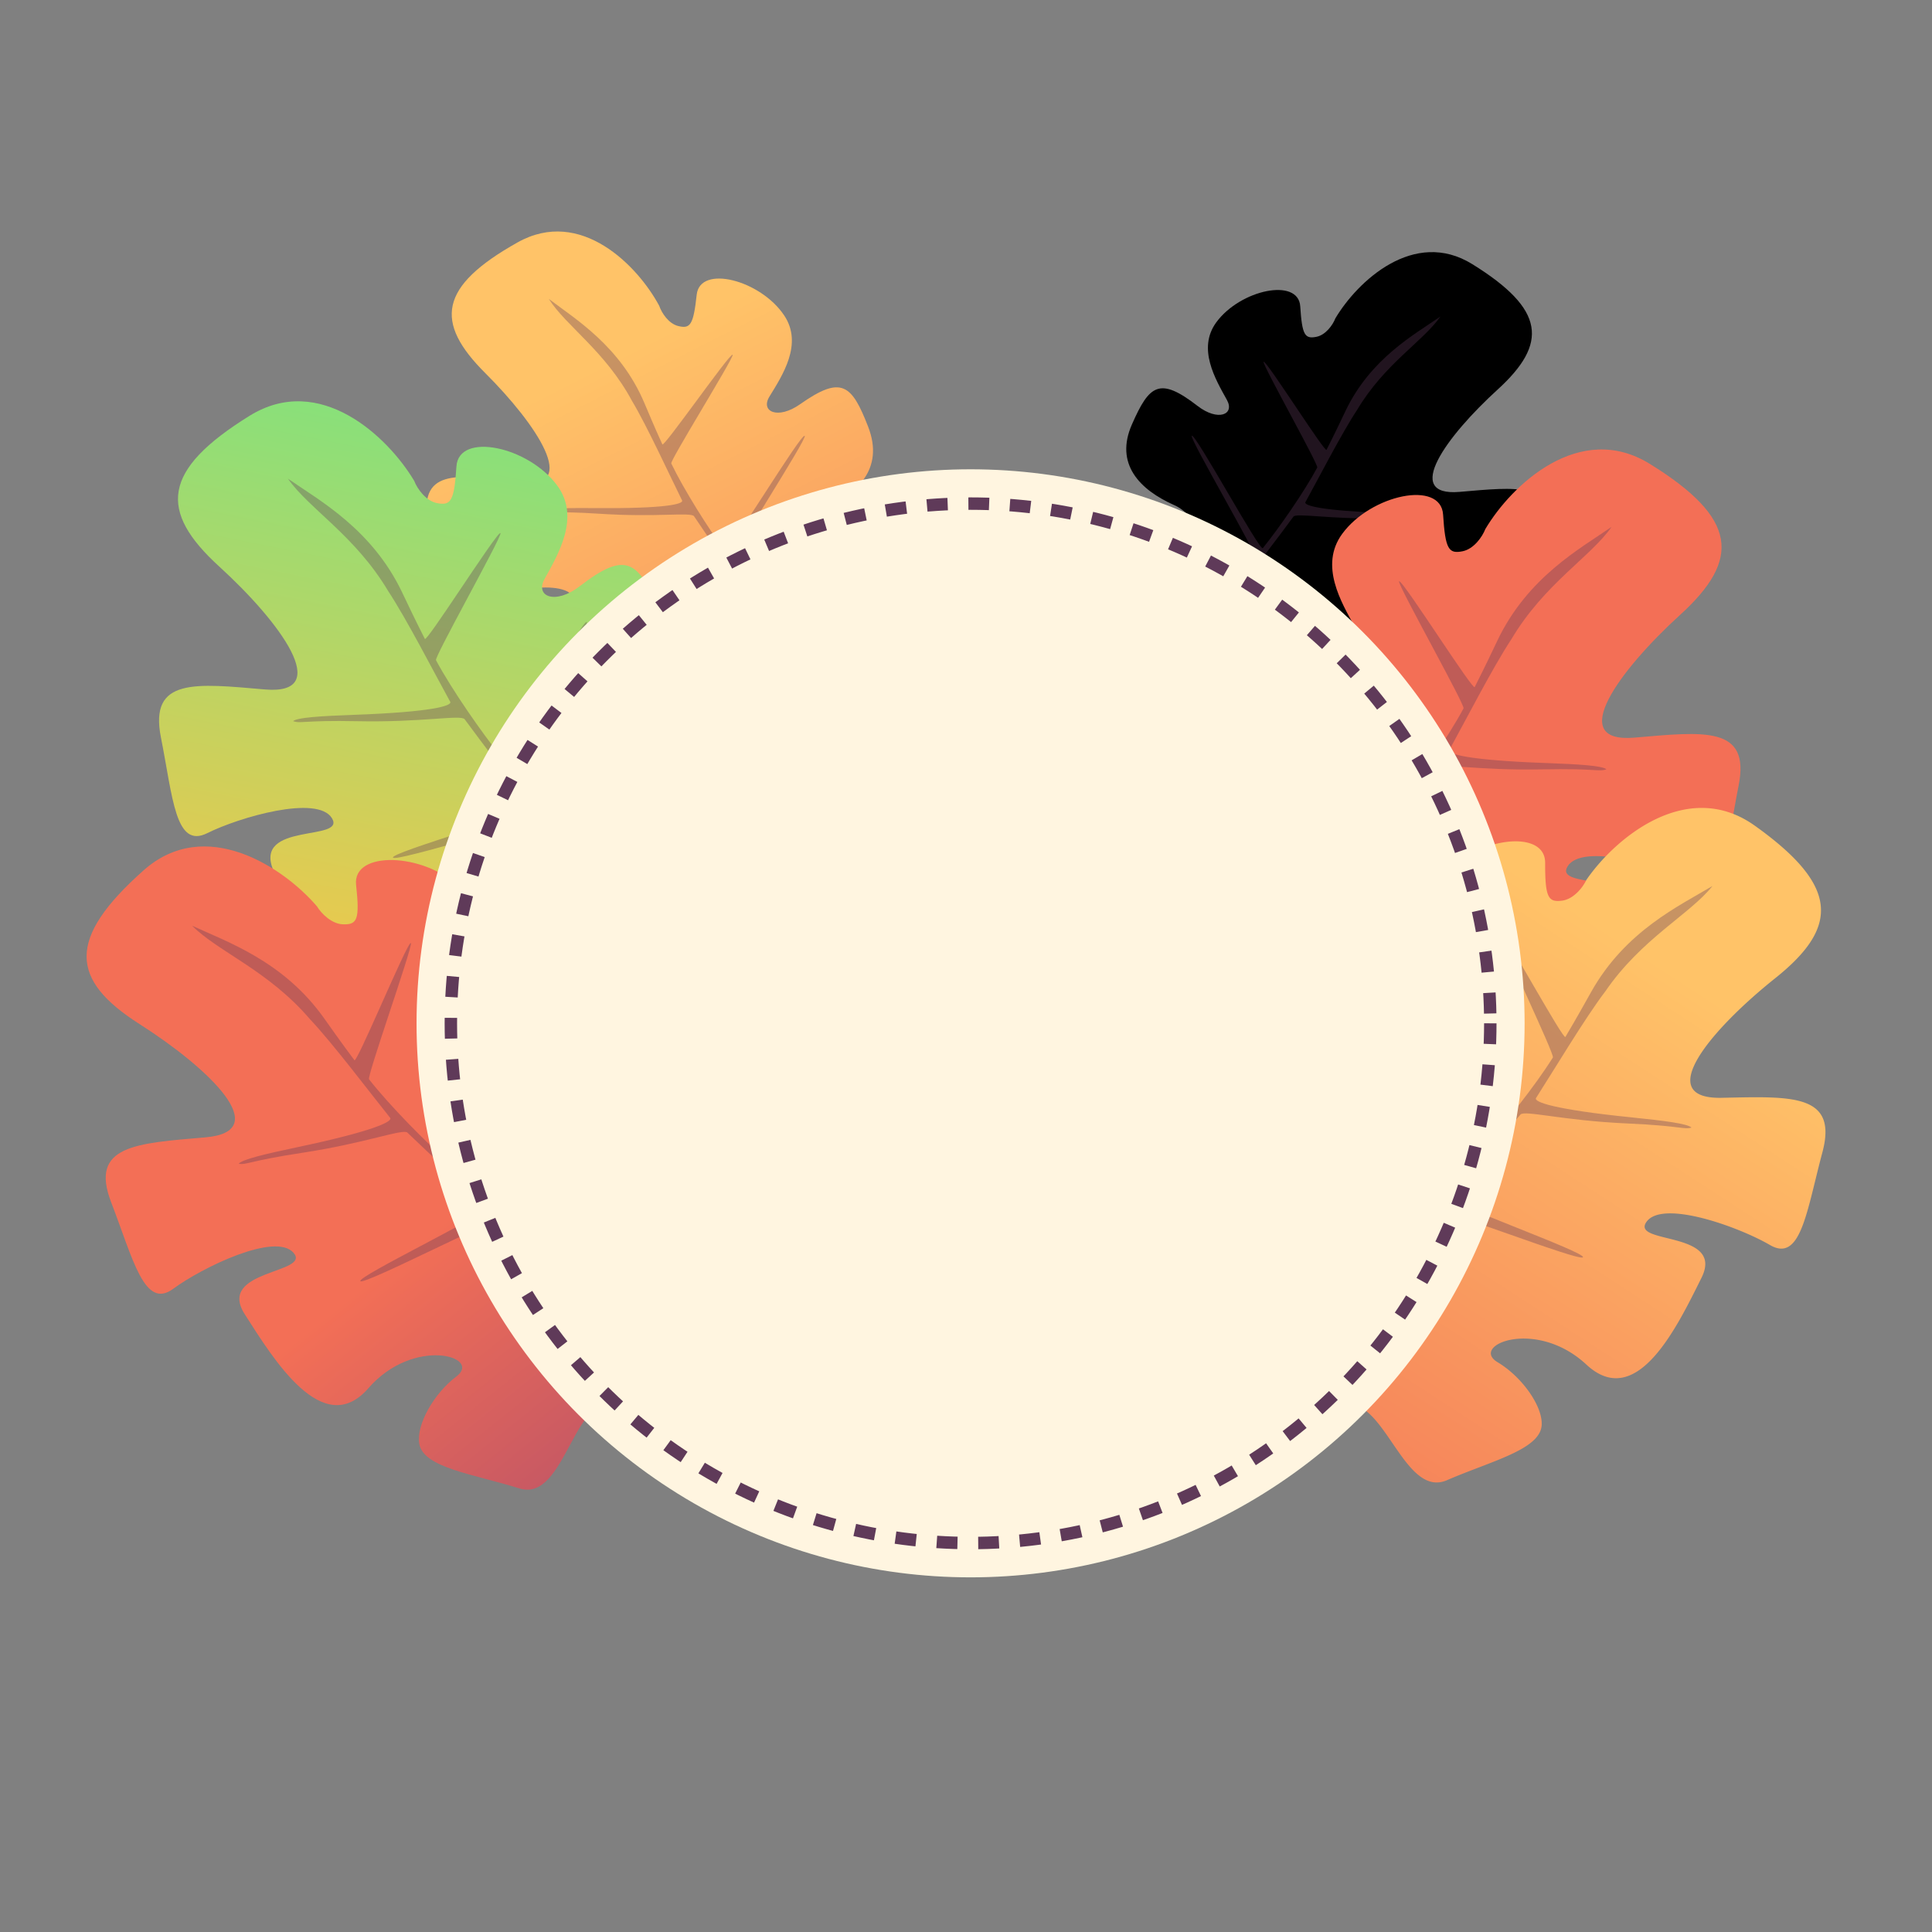 <svg fill="none" xmlns="http://www.w3.org/2000/svg" width="300" height="300" viewBox="0 0 300 300"><rect x="0" y="0" width="300" height="300" fill="#808080" stroke="none"/><g transform="translate(10)"><path d="M70.389 37.63c9.804-5.488 18.66 3.672 21.969 9.844.382 1.121 1.465 2.783 2.957 3.153 1.865.462 2.358-.148 2.867-4.861s9.906-2.311 13.592 3.221c2.949 4.427-.277 9.3-2.3 12.599-1.43 2.332 1.302 3.622 4.765 1.181 6.435-4.535 8.018-3.071 10.568 3.5s-1.692 10.606-7.538 12.896c-5.543 2.172-6.448 11.819 4.048 4.962 10.495-6.856 13.208 3.494 17.827 9.698s-6.118 21.138-10.32 16.798-8.169 5.453 1.89 13.665-2.239 19.681-.544 12.842c1.695-6.838-6.063-10.502-11.869-14.581s-10.156 11.496-16.028 8.148c-5.757-3.282-12.145-5.532-11.993-8.847.12-2.599 3.415-6.274 6.89-7.857 4.08-1.858-4.487-6.61-12.034-1.002s-11.765-6.655-14.263-13.433 10.088-3.438 8.27-6.748c-1.819-3.31-12.582-.699-17.03 1.278s-4.462-5.065-5.72-13.295c-1.26-8.23 5.059-7.105 14.431-5.881 9.373 1.223 2.467-9.066-5.469-16.972S58.133 44.49 70.39 37.63" fill="url(#a)"/><path d="M90.042 62.544c-3.73-8.792-10.678-12.982-14.831-16.137 2.667 4.211 8.786 8.123 12.939 15.872 2.31 3.837 5.92 11.714 7.763 15.423.284.57-2.66 1.281-13.124 1.194-4.68-.04-7.721.02-8.338.486 1.044.421 1.39-.081 8.766.4 8.722.57 14.1-.298 14.556.386 2.283 3.423 6.404 9.359 8.489 12.216.54.74-19.574 5.458-19.056 6.152.475.637 19.959-4.627 20.413-4.032 3.636 4.77 6.881 8.736 8.251 9.977 6.115 5.543 11.555 4.1 11.745 2.748s-5.143-2.65-12.377-8.074c-2.635-1.976-8.311-7.266-11.658-11.833-.362-.495 11.741-19.138 11.379-19.633-.464-.635-11.961 18.458-12.422 17.833-2.505-3.399-6.34-9.473-8.302-13.553-.103-.217 2.095-3.946 4.407-7.845 2.548-4.296 5.233-8.798 5.125-9.03-.139-.296-3.185 3.857-6.026 7.702-2.468 3.342-4.78 6.451-4.892 6.206-1.266-2.784-2.247-5.138-2.807-6.458" fill="#5F3A59" fill-opacity=".35" style="mix-blend-mode:multiply"/><path d="M218.62 41.018c-9.073-5.622-17.865 2.698-21.265 8.416-.409 1.048-1.508 2.579-2.939 2.867-1.789.36-2.232-.24-2.516-4.734s-9.303-2.611-13.035 2.484c-2.986 4.076-.13 8.838 1.651 12.054 1.259 2.273-1.388 3.382-4.572.92-5.916-4.576-7.48-3.254-10.177 2.874s1.159 10.138 6.61 12.558c5.169 2.295 5.62 11.489-4.051 4.539s-12.682 2.758-17.328 8.45c-4.646 5.694 4.915 20.32 9.086 16.378s7.522 5.52-2.371 12.889 1.295 18.772-.025 12.211 6.197-9.712 11.879-13.337c5.683-3.626 9.154 11.338 14.868 8.409 5.602-2.873 11.759-4.738 11.755-7.891-.004-2.472-2.977-6.098-6.208-7.747-3.793-1.936 4.538-6.084 11.464-.443 6.926 5.64 11.446-5.82 14.102-12.147s-9.429-3.689-7.563-6.753c1.865-3.065 11.969-.133 16.107 1.931 4.139 2.064 4.449-4.619 5.99-12.376 1.542-7.758-4.501-6.956-13.448-6.19-8.946.765-1.959-8.709 5.906-15.877s7.422-12.457-3.92-19.485" fill="url(#i2smld5u2"/><path d="M198.917 63.834c3.912-8.188 10.682-11.87 14.757-14.69-2.709 3.884-8.682 7.339-12.949 14.518-2.355 3.543-6.113 10.867-8.019 14.31-.293.529 2.471 1.327 12.405 1.686 4.444.16 7.327.345 7.893.813-1.008.356-1.316-.136-8.336.01-8.302.173-13.37-.878-13.831-.248-2.311 3.152-6.473 8.612-8.571 11.235-.544.68 18.346 6.006 17.825 6.643-.478.585-18.747-5.234-19.203-4.688-3.652 4.373-6.899 8-8.251 9.121-6.038 5.003-11.139 3.403-11.262 2.112s4.992-2.298 12.087-7.14c2.584-1.764 8.193-6.546 11.562-10.739.365-.454-10.335-18.657-9.971-19.112.468-.583 10.573 18.022 11.037 17.448 2.521-3.12 6.417-8.722 8.45-12.512.108-.2-1.821-3.833-3.851-7.63-2.237-4.186-4.595-8.571-4.482-8.787.143-.275 2.86 3.795 5.393 7.564 2.202 3.275 4.265 6.324 4.381 6.096 1.319-2.589 2.35-4.782 2.936-6.01" fill="#5F3A59" fill-opacity=".35" style="mix-blend-mode:multiply"/><path d="M28.762 64.559c10.905-6.757 21.471 3.242 25.557 10.114.492 1.26 1.813 3.1 3.533 3.446 2.15.433 2.682-.288 3.023-5.69.341-5.401 11.182-3.138 15.667 2.986 3.588 4.899.156 10.622-1.984 14.486-1.513 2.733 1.668 4.066 5.495 1.106 7.11-5.499 8.99-3.91 12.23 3.455 3.242 7.366-1.392 12.184-7.943 15.093-6.213 2.758-6.755 13.807 4.868 5.455s15.242 3.315 20.826 10.157-5.907 24.421-10.92 19.683-9.04 6.634 2.849 15.491c11.89 8.857-1.556 22.561.03 14.676 1.587-7.886-7.447-11.673-14.277-16.03s-11.001 13.627-17.868 10.106c-6.733-3.452-14.133-5.694-14.128-9.483.005-2.971 3.577-7.329 7.46-9.311 4.56-2.326-5.453-7.311-13.777-.533-8.324 6.779-13.756-6.994-16.95-14.598s11.333-4.433 9.091-8.117c-2.242-3.683-14.386-.159-19.36 2.321-4.972 2.481-5.345-5.551-7.198-14.874s5.41-8.36 16.163-7.44 2.354-10.466-7.099-19.081-8.92-14.972 4.712-23.418" fill="url(#b)"/><path d="M52.442 91.98c-4.701-9.84-12.839-14.267-17.735-17.654 3.256 4.667 10.434 8.82 15.563 17.447 2.83 4.26 7.346 13.061 9.637 17.198.353.637-2.97 1.596-14.909 2.027-5.341.193-8.806.416-9.486.977 1.212.428 1.581-.163 10.018.013 9.978.208 16.069-1.055 16.623-.299 2.778 3.789 7.78 10.351 10.302 13.504.654.817-22.05 7.218-21.424 7.983.575.703 22.532-6.29 23.08-5.634 4.389 5.256 8.291 9.615 9.916 10.962 7.256 6.012 13.388 4.09 13.536 2.539.147-1.552-6-2.762-14.527-8.582-3.106-2.12-9.847-7.867-13.897-12.906-.438-.546 12.422-22.424 11.984-22.97-.562-.701-12.707 21.659-13.265 20.969-3.03-3.749-7.712-10.482-10.156-15.037-.13-.242 2.19-4.607 4.63-9.171 2.688-5.03 5.522-10.3 5.387-10.56-.173-.33-3.438 4.56-6.483 9.09-2.646 3.937-5.126 7.601-5.265 7.328-1.586-3.112-2.824-5.747-3.53-7.224" fill="#5F3A59" fill-opacity=".35" style="mix-blend-mode:multiply"/><path d="M246.197 72.04c-10.904-6.757-21.471 3.242-25.557 10.114-.492 1.26-1.812 3.1-3.533 3.446-2.15.432-2.682-.288-3.023-5.69-.341-5.401-11.182-3.138-15.667 2.986-3.588 4.899-.155 10.622 1.985 14.486 1.513 2.733-1.668 4.065-5.495 1.106-7.111-5.499-8.99-3.91-12.231 3.455-3.242 7.365 1.392 12.184 7.943 15.093 6.213 2.758 6.756 13.807-4.868 5.455s-15.242 3.315-20.826 10.157 5.908 24.421 10.92 19.683c5.013-4.739 9.041 6.634-2.849 15.491s1.556 22.561-.03 14.675 7.448-11.672 14.277-16.029c6.829-4.358 11.001 13.627 17.868 10.106 6.733-3.452 14.134-5.694 14.128-9.484-.004-2.97-3.577-7.329-7.46-9.31-4.56-2.327 5.453-7.312 13.777-.533s13.756-6.994 16.95-14.598-11.333-4.434-9.091-8.117 14.386-.159 19.359 2.321 5.347-5.551 7.199-14.875c1.853-9.323-5.41-8.359-16.163-7.439s-2.354-10.466 7.099-19.081 8.92-14.972-4.712-23.418" fill="url(#c)"/><path d="M222.517 99.46c4.701-9.84 12.839-14.266 17.735-17.653-3.256 4.667-10.433 8.819-15.562 17.447-2.831 4.259-7.347 13.061-9.638 17.198-.352.637 2.97 1.596 14.909 2.027 5.341.193 8.807.416 9.486.977-1.212.428-1.581-.163-10.018.013-9.978.208-16.069-1.055-16.623-.299-2.778 3.789-7.779 10.351-10.302 13.504-.654.817 22.05 7.218 21.424 7.983-.575.703-22.532-6.29-23.079-5.634-4.39 5.256-8.292 9.615-9.917 10.962-7.256 6.012-13.388 4.09-13.535 2.539-.148-1.552 5.999-2.762 14.526-8.582 3.106-2.12 9.847-7.867 13.897-12.906.438-.546-12.422-22.424-11.984-22.971.562-.7 12.708 21.66 13.265 20.97 3.03-3.749 7.712-10.482 10.156-15.037.129-.242-2.19-4.607-4.629-9.171-2.688-5.03-5.523-10.301-5.387-10.56.173-.33 3.437 4.56 6.482 9.09 2.646 3.937 5.126 7.601 5.265 7.328 1.586-3.112 2.824-5.748 3.529-7.224" fill="#5F3A59" fill-opacity=".35" style="mix-blend-mode:multiply"/><path d="M262.487 128.214c-10.441-7.453-21.637 1.836-26.163 8.427-.573 1.225-2.01 2.975-3.749 3.209-2.174.291-2.658-.463-2.646-5.875s-10.954-3.861-15.829 1.958c-3.9 4.654-.847 10.589 1.036 14.585 1.332 2.825-1.929 3.948-5.555.745-6.737-5.95-8.716-4.488-12.43 2.651-3.715 7.138.595 12.248 6.943 15.578 6.02 3.158 5.841 14.218-5.214 5.126-11.054-9.093-15.426 2.314-21.444 8.778-6.017 6.463 4.303 24.754 9.614 20.352 5.311-4.401 8.589 7.21-3.853 15.273a62 62 0 0 0-4.96 3.589c-7.811 1.335-14.695 3.164-14.148 7.238.915 6.823 5.147-.058 14.148-7.238 7.473-1.277 15.794-2.103 19.265-4.011 7.099-3.904 10.09 14.315 17.172 11.249 6.943-3.005 14.474-4.761 14.716-8.542.189-2.964-3.092-7.547-6.838-9.777-4.398-2.619 5.919-6.941 13.783.366 7.865 7.307 14.183-6.083 17.865-13.462 3.682-7.38-11.019-5.163-8.542-8.692s14.365.779 19.167 3.578c4.801 2.799 5.696-5.191 8.153-14.374s-4.854-8.694-15.644-8.477-1.667-10.598 8.328-18.578 9.876-14.359-3.175-23.676" fill="url(#d)"/><path d="M237.07 154.034c5.332-9.513 13.741-13.4 18.847-16.461-3.553 4.446-10.986 8.12-16.666 16.396-3.103 4.065-8.183 12.554-10.738 16.533-.394.612 2.859 1.786 14.745 2.995 5.317.54 8.76.988 9.402 1.593-1.237.348-1.567-.266-9.998-.64-9.971-.443-15.965-2.101-16.568-1.382-3.019 3.599-8.437 9.821-11.16 12.803-.706.773 21.532 8.64 20.858 9.363-.62.664-22.074-7.745-22.663-7.127-4.723 4.959-8.901 9.055-10.61 10.293-7.633 5.526-13.627 3.209-13.673 1.651s6.167-2.365 15.055-7.617c3.238-1.913 10.339-7.208 14.709-11.973.473-.515-10.934-23.185-10.461-23.702.606-.663 11.269 22.442 11.87 21.79 3.267-3.544 8.379-9.958 11.114-14.344.145-.232-1.884-4.74-4.021-9.453-2.355-5.194-4.84-10.639-4.687-10.888.194-.319 3.133 4.774 5.876 9.493 2.383 4.101 4.619 7.919 4.776 7.655 1.785-3.002 3.192-5.551 3.993-6.978" fill="#5F3A59" fill-opacity=".35" style="mix-blend-mode:multiply"/><path d="M12.308 135.137c9.59-8.52 21.71-.472 26.91 5.601.7 1.157 2.314 2.745 4.068 2.792 2.193.059 2.594-.743 2.008-6.123-.587-5.38 10.48-5.002 15.946.266 4.372 4.214 1.968 10.439.52 14.613-1.025 2.95 2.337 3.72 5.602.15 6.067-6.632 8.19-5.388 12.642 1.316 4.451 6.703.709 12.242-5.25 16.227-5.65 3.78-4.297 14.759 5.73 4.543 10.025-10.215 15.584.664 22.254 6.451 6.67 5.788-1.65 25.071-7.398 21.259s-7.775 8.081 5.453 14.777 2.321 22.496 2.537 14.455-9.332-10.229-16.805-13.356c-7.474-3.127-8.513 15.306-15.88 13.01-7.223-2.251-14.898-3.197-15.54-6.931-.503-2.927 2.273-7.832 5.76-10.448 4.095-3.071-6.622-6.273-13.666 1.828s-14.748-4.542-19.193-11.489 10.408-6.303 7.57-9.55c-2.838-3.246-14.201 2.301-18.678 5.594s-6.216-4.556-9.634-13.427 3.903-9.16 14.655-10.09.532-10.715-10.254-17.589-11.346-13.228.643-23.879" fill="url(#e)"/><path d="M40.323 158.111c-6.312-8.893-15.086-11.864-20.49-14.366 4.006 4.043 11.787 6.908 18.315 14.533 3.516 3.713 9.469 11.614 12.433 15.299.456.567-2.654 2.08-14.344 4.544-5.23 1.102-8.606 1.914-9.18 2.583 1.268.215 1.53-.43 9.874-1.698 9.867-1.5 15.652-3.785 16.328-3.134 3.383 3.258 9.432 8.87 12.456 11.545.784.694-20.493 10.879-19.745 11.526.686.594 21.126-10.046 21.778-9.494 5.222 4.429 9.812 8.058 11.643 9.107 8.177 4.685 13.89 1.744 13.77.19s-6.383-1.697-15.779-5.975c-3.422-1.558-11.046-6.069-15.897-10.342-.525-.463 8.41-24.216 7.885-24.68-.674-.594-8.822 23.512-9.489 22.927-3.625-3.176-9.389-9.011-12.575-13.082-.168-.215 1.37-4.913 2.995-9.826 1.79-5.415 3.682-11.093 3.504-11.325-.227-.296-2.608 5.081-4.834 10.064-1.935 4.331-3.752 8.364-3.936 8.119-2.094-2.795-3.765-5.181-4.712-6.515" fill="#5F3A59" fill-opacity=".35" style="mix-blend-mode:multiply"/><circle cx="140.711" cy="158.901" r="86.03" fill="#FFF5E0"/><circle cx="140.711" cy="158.901" r="80.702" stroke="#5F3A59" stroke-width="1.929" stroke-dasharray="3.22 3.22"/><defs><linearGradient id="a" x1="109.044" y1="43.641" x2="156.655" y2="138.038" gradientUnits="userSpaceOnUse"><stop stop-color="#FFC368"/><stop offset="1" stop-color="#F36F56"/></linearGradient><linearGradient id="b" x1="73.157" y1="69.454" x2="53.432" y2="167.495" gradientUnits="userSpaceOnUse"><stop stop-color="#89E07A"/><stop offset="1" stop-color="#FFC444"/></linearGradient><linearGradient id="c" x1="239.614" y1="61.314" x2="152.807" y2="219.353" gradientUnits="userSpaceOnUse"><stop offset=".432" stop-color="#F36F56"/><stop offset="1" stop-color="#893976"/></linearGradient><linearGradient id="d" x1="217.867" y1="130.206" x2="152.039" y2="231.386" gradientUnits="userSpaceOnUse"><stop stop-color="#FFC368"/><stop offset="1" stop-color="#F36F56"/></linearGradient><linearGradient id="e" x1="16.963" y1="123.445" x2="129.488" y2="264.335" gradientUnits="userSpaceOnUse"><stop offset=".432" stop-color="#F36F56"/><stop offset="1" stop-color="#893976"/></linearGradient></defs></g></svg>